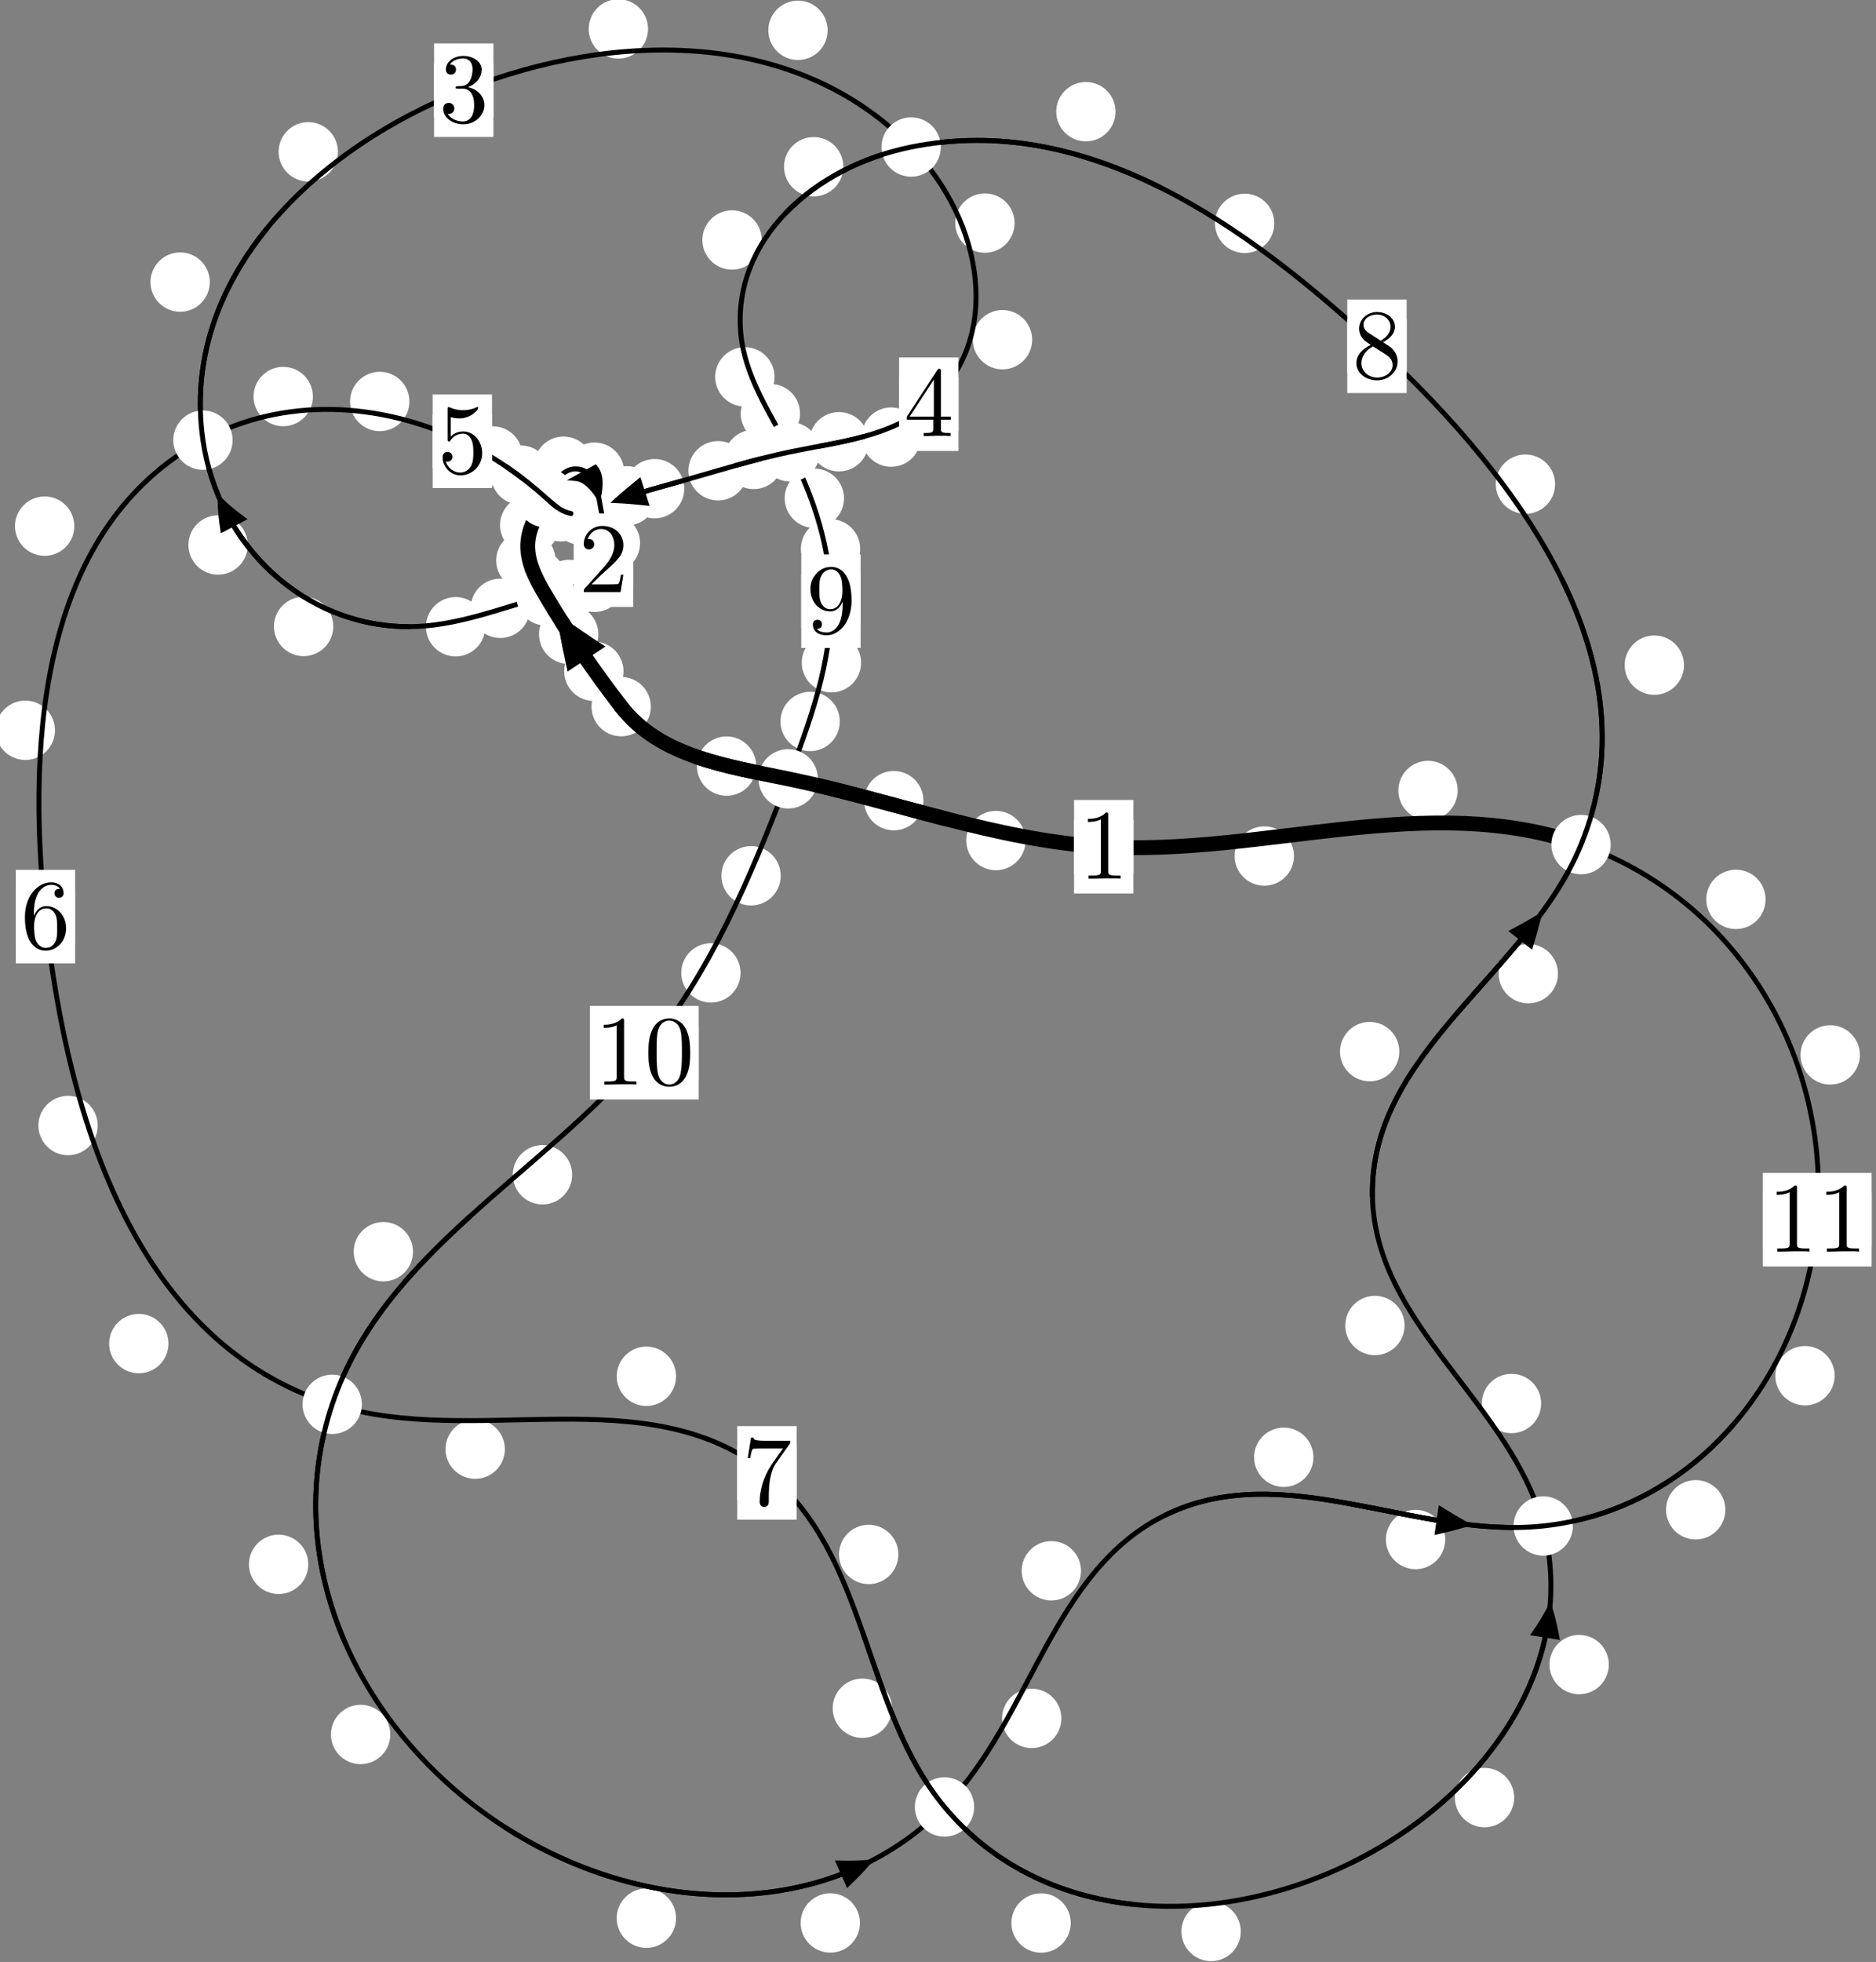 <?xml version="1.0"?>
<!-- Created by MetaPost 1.999 on 2021.07.06:0013 -->
<svg version="1.1" xmlns="http://www.w3.org/2000/svg" xmlns:xlink="http://www.w3.org/1999/xlink" width="189.028" height="197.567" viewBox="0 0 189.028 197.567">
<rect x="0" y="0" width="189.028" height="197.567" fill="#808080" stroke="none"/>
<!-- Original BoundingBox: -55.438110 -137.487930 133.589462 60.078598 -->
  <defs>
    <g transform="scale(0.01,0.01)" id="GLYPHcmr10_48">
      <path style="fill-rule: evenodd;" d="M460 -320C460 -400,455 -480,420 -554C374 -650,292 -666,250 -666C190 -666,117 -640,76 -547C44 -478,39 -400,39 -320C39 -245,43 -155,84 -79C127 2,200 22,249 22C303 22,379 1,423 -94C455 -163,460 -241,460 -320M249 -0C210 -0,151 -25,133 -121C122 -181,122 -273,122 -332C122 -396,122 -462,130 -516C149 -635,224 -644,249 -644C282 -644,348 -626,367 -527C377 -471,377 -395,377 -332C377 -257,377 -189,366 -125C351 -30,294 -0,249 -0"></path>
    </g>
    <g transform="scale(0.01,0.01)" id="GLYPHcmr10_49">
      <path style="fill-rule: evenodd;" d="M294 -640C294 -664,294 -666,271 -666C209 -602,121 -602,89 -602L89 -571C109 -571,168 -571,220 -597L220 -79C220 -43,217 -31,127 -31L95 -31L95 -0L257 -0L130 -3L217 -3L257 -3L297 -3L384 -3L419 -0L419 -31L387 -31C297 -31,294 -42,294 -79"></path>
    </g>
    <g transform="scale(0.01,0.01)" id="GLYPHcmr10_50">
      <path style="fill-rule: evenodd;" d="M127 -77L233 -180C389 -318,449 -372,449 -472C449 -586,359 -666,237 -666C124 -666,50 -574,50 -485C50 -429,100 -429,103 -429C120 -429,155 -441,155 -482C155 -508,137 -534,102 -534C94 -534,92 -534,89 -533C112 -598,166 -635,224 -635C315 -635,358 -554,358 -472C358 -392,308 -313,253 -251L61 -37C50 -26,50 -24,50 -0L421 -0L449 -174L424 -174C419 -144,412 -100,402 -85C395 -77,329 -77,307 -77"></path>
    </g>
    <g transform="scale(0.01,0.01)" id="GLYPHcmr10_51">
      <path style="fill-rule: evenodd;" d="M290 -352C372 -379,430 -449,430 -528C430 -610,342 -666,246 -666C145 -666,69 -606,69 -530C69 -497,91 -478,120 -478C151 -478,171 -500,171 -529C171 -579,124 -579,109 -579C140 -628,206 -641,242 -641C283 -641,338 -619,338 -529C338 -517,336 -459,310 -415C280 -367,246 -364,221 -363C213 -362,189 -360,182 -360C174 -359,167 -358,167 -348C167 -337,174 -337,191 -337L235 -337C317 -337,354 -269,354 -171C354 -35,285 -6,241 -6C198 -6,123 -23,88 -82C123 -77,154 -99,154 -137C154 -173,127 -193,98 -193C74 -193,42 -179,42 -135C42 -44,135 22,244 22C366 22,457 -69,457 -171C457 -253,394 -331,290 -352"></path>
    </g>
    <g transform="scale(0.01,0.01)" id="GLYPHcmr10_52">
      <path style="fill-rule: evenodd;" d="M294 -165L294 -78C294 -42,292 -31,218 -31L197 -31L197 -0L332 -0L238 -3L290 -3L332 -3L374 -3L427 -3L468 -0L468 -31L447 -31C373 -31,371 -42,371 -78L371 -165L471 -165L471 -196L371 -196L371 -651C371 -671,371 -677,355 -677C346 -677,343 -677,335 -665L28 -196L28 -165M300 -196L56 -196L300 -569"></path>
    </g>
    <g transform="scale(0.01,0.01)" id="GLYPHcmr10_53">
      <path style="fill-rule: evenodd;" d="M449 -201C449 -320,367 -420,259 -420C211 -420,168 -404,132 -369L132 -564C152 -558,185 -551,217 -551C340 -551,410 -642,410 -655C410 -661,407 -666,400 -666C399 -666,397 -666,392 -663C372 -654,323 -634,256 -634C216 -634,170 -641,123 -662C115 -665,113 -665,111 -665C101 -665,101 -657,101 -641L101 -345C101 -327,101 -319,115 -319C122 -319,124 -322,128 -328C139 -344,176 -398,257 -398C309 -398,334 -352,342 -334C358 -297,360 -258,360 -208C360 -173,360 -113,336 -71C312 -32,275 -6,229 -6C156 -6,99 -59,82 -118C85 -117,88 -116,99 -116C132 -116,149 -141,149 -165C149 -189,132 -214,99 -214C85 -214,50 -207,50 -161C50 -75,119 22,231 22C347 22,449 -74,449 -201"></path>
    </g>
    <g transform="scale(0.01,0.01)" id="GLYPHcmr10_54">
      <path style="fill-rule: evenodd;" d="M132 -328L132 -352C132 -605,256 -641,307 -641C331 -641,373 -635,395 -601C380 -601,340 -601,340 -556C340 -525,364 -510,386 -510C402 -510,432 -519,432 -558C432 -618,388 -666,305 -666C177 -666,42 -537,42 -316C42 -49,158 22,251 22C362 22,457 -72,457 -204C457 -331,368 -427,257 -427C189 -427,152 -376,132 -328M251 -6C188 -6,158 -66,152 -81C134 -128,134 -208,134 -226C134 -304,166 -404,256 -404C272 -404,318 -404,349 -342C367 -305,367 -254,367 -205C367 -157,367 -107,350 -71C320 -11,274 -6,251 -6"></path>
    </g>
    <g transform="scale(0.01,0.01)" id="GLYPHcmr10_55">
      <path style="fill-rule: evenodd;" d="M476 -609C485 -621,485 -623,485 -644L242 -644C120 -644,118 -657,114 -676L89 -676L56 -470L81 -470C84 -486,93 -549,106 -561C113 -567,191 -567,204 -567L411 -567C400 -551,321 -442,299 -409C209 -274,176 -135,176 -33C176 -23,176 22,222 22C268 22,268 -23,268 -33L268 -84C268 -139,271 -194,279 -248C283 -271,297 -357,341 -419"></path>
    </g>
    <g transform="scale(0.01,0.01)" id="GLYPHcmr10_56">
      <path style="fill-rule: evenodd;" d="M163 -457C117 -487,113 -521,113 -538C113 -599,178 -641,249 -641C322 -641,386 -589,386 -517C386 -460,347 -412,287 -377M309 -362C381 -399,430 -451,430 -517C430 -609,341 -666,250 -666C150 -666,69 -592,69 -499C69 -481,71 -436,113 -389C124 -377,161 -352,186 -335C128 -306,42 -250,42 -151C42 -45,144 22,249 22C362 22,457 -61,457 -168C457 -204,446 -249,408 -291C389 -312,373 -322,309 -362M209 -320L332 -242C360 -223,407 -193,407 -132C407 -58,332 -6,250 -6C164 -6,92 -68,92 -151C92 -209,124 -273,209 -320"></path>
    </g>
    <g transform="scale(0.01,0.01)" id="GLYPHcmr10_57">
      <path style="fill-rule: evenodd;" d="M367 -318L367 -286C367 -52,263 -6,205 -6C188 -6,134 -8,107 -42C151 -42,159 -71,159 -88C159 -119,135 -134,113 -134C97 -134,67 -125,67 -86C67 -19,121 22,206 22C335 22,457 -114,457 -329C457 -598,342 -666,253 -666C198 -666,149 -648,106 -603C65 -558,42 -516,42 -441C42 -316,130 -218,242 -218C303 -218,344 -260,367 -318M243 -241C227 -241,181 -241,150 -304C132 -341,132 -391,132 -440C132 -494,132 -541,153 -578C180 -628,218 -641,253 -641C299 -641,332 -607,349 -562C361 -530,365 -467,365 -421C365 -338,331 -241,243 -241"></path>
    </g>
  </defs>
  <path d="M62.825 67.597C62.825 66.804,62.51 66.044,61.949 65.484C61.389 64.923,60.629 64.608,59.836 64.608C59.043 64.608,58.283 64.923,57.723 65.484C57.162 66.044,56.847 66.804,56.847 67.597C56.847 68.39,57.162 69.15,57.723 69.71C58.283 70.271,59.043 70.586,59.836 70.586C60.629 70.586,61.389 70.271,61.949 69.71C62.51 69.15,62.825 68.39,62.825 67.597Z" style="fill: rgb(100%,100%,100%);stroke: none;"></path>
  <path d="M65.58 71.159C65.58 70.366,65.265 69.606,64.704 69.045C64.144 68.485,63.384 68.17,62.591 68.17C61.798 68.17,61.038 68.485,60.478 69.045C59.917 69.606,59.602 70.366,59.602 71.159C59.602 71.951,59.917 72.711,60.478 73.272C61.038 73.832,61.798 74.147,62.591 74.147C63.384 74.147,64.144 73.832,64.704 73.272C65.265 72.711,65.58 71.951,65.58 71.159Z" style="fill: rgb(100%,100%,100%);stroke: none;"></path>
  <path d="M56.966 58.28C56.966 57.487,56.651 56.727,56.091 56.166C55.53 55.606,54.77 55.291,53.977 55.291C53.185 55.291,52.425 55.606,51.864 56.166C51.304 56.727,50.989 57.487,50.989 58.28C50.989 59.072,51.304 59.833,51.864 60.393C52.425 60.954,53.185 61.268,53.977 61.268C54.77 61.268,55.53 60.954,56.091 60.393C56.651 59.833,56.966 59.072,56.966 58.28Z" style="fill: rgb(100%,100%,100%);stroke: none;"></path>
  <path d="M60.29 63.871C60.29 63.078,59.975 62.318,59.414 61.757C58.854 61.197,58.093 60.882,57.301 60.882C56.508 60.882,55.748 61.197,55.187 61.757C54.627 62.318,54.312 63.078,54.312 63.871C54.312 64.663,54.627 65.423,55.187 65.984C55.748 66.544,56.508 66.859,57.301 66.859C58.093 66.859,58.854 66.544,59.414 65.984C59.975 65.423,60.29 64.663,60.29 63.871Z" style="fill: rgb(100%,100%,100%);stroke: none;"></path>
  <path d="M56.36 52.874C56.36 52.082,56.045 51.322,55.484 50.761C54.924 50.201,54.164 49.886,53.371 49.886C52.578 49.886,51.818 50.201,51.258 50.761C50.697 51.322,50.382 52.082,50.382 52.874C50.382 53.667,50.697 54.427,51.258 54.988C51.818 55.548,52.578 55.863,53.371 55.863C54.164 55.863,54.924 55.548,55.484 54.988C56.045 54.427,56.36 53.667,56.36 52.874Z" style="fill: rgb(100%,100%,100%);stroke: none;"></path>
  <path d="M55.977 56.437C55.977 55.644,55.662 54.884,55.101 54.324C54.541 53.763,53.781 53.448,52.988 53.448C52.195 53.448,51.435 53.763,50.875 54.324C50.314 54.884,49.999 55.644,49.999 56.437C49.999 57.23,50.314 57.99,50.875 58.55C51.435 59.111,52.195 59.426,52.988 59.426C53.781 59.426,54.541 59.111,55.101 58.55C55.662 57.99,55.977 57.23,55.977 56.437Z" style="fill: rgb(100%,100%,100%);stroke: none;"></path>
  <path d="M58.772 48.599C58.772 47.806,58.457 47.046,57.896 46.486C57.336 45.925,56.576 45.61,55.783 45.61C54.99 45.61,54.23 45.925,53.67 46.486C53.109 47.046,52.794 47.806,52.794 48.599C52.794 49.392,53.109 50.152,53.67 50.712C54.23 51.273,54.99 51.588,55.783 51.588C56.576 51.588,57.336 51.273,57.896 50.712C58.457 50.152,58.772 49.392,58.772 48.599Z" style="fill: rgb(100%,100%,100%);stroke: none;"></path>
  <path d="M57.27 51.526C57.27 50.733,56.955 49.973,56.394 49.412C55.834 48.852,55.074 48.537,54.281 48.537C53.488 48.537,52.728 48.852,52.168 49.412C51.607 49.973,51.292 50.733,51.292 51.526C51.292 52.318,51.607 53.079,52.168 53.639C52.728 54.2,53.488 54.515,54.281 54.515C55.074 54.515,55.834 54.2,56.394 53.639C56.955 53.079,57.27 52.318,57.27 51.526Z" style="fill: rgb(100%,100%,100%);stroke: none;"></path>
  <path d="M62.891 47.551C62.891 46.758,62.576 45.998,62.016 45.438C61.455 44.877,60.695 44.562,59.903 44.562C59.11 44.562,58.35 44.877,57.789 45.438C57.229 45.998,56.914 46.758,56.914 47.551C56.914 48.344,57.229 49.104,57.789 49.664C58.35 50.225,59.11 50.54,59.903 50.54C60.695 50.54,61.455 50.225,62.016 49.664C62.576 49.104,62.891 48.344,62.891 47.551Z" style="fill: rgb(100%,100%,100%);stroke: none;"></path>
  <path d="M59.772 46.948C59.772 46.155,59.457 45.395,58.897 44.835C58.336 44.274,57.576 43.959,56.784 43.959C55.991 43.959,55.231 44.274,54.67 44.835C54.11 45.395,53.795 46.155,53.795 46.948C53.795 47.741,54.11 48.501,54.67 49.061C55.231 49.622,55.991 49.937,56.784 49.937C57.576 49.937,58.336 49.622,58.897 49.061C59.457 48.501,59.772 47.741,59.772 46.948Z" style="fill: rgb(100%,100%,100%);stroke: none;"></path>
  <path d="M63.8 52.844C63.8 52.052,63.485 51.292,62.924 50.731C62.364 50.171,61.604 49.856,60.811 49.856C60.018 49.856,59.258 50.171,58.698 50.731C58.137 51.292,57.822 52.052,57.822 52.844C57.822 53.637,58.137 54.397,58.698 54.958C59.258 55.518,60.018 55.833,60.811 55.833C61.604 55.833,62.364 55.518,62.924 54.958C63.485 54.397,63.8 53.637,63.8 52.844Z" style="fill: rgb(100%,100%,100%);stroke: none;"></path>
  <path d="M63.208 49.405C63.208 48.612,62.893 47.852,62.332 47.292C61.772 46.731,61.012 46.416,60.219 46.416C59.426 46.416,58.666 46.731,58.106 47.292C57.545 47.852,57.23 48.612,57.23 49.405C57.23 50.198,57.545 50.958,58.106 51.518C58.666 52.079,59.426 52.394,60.219 52.394C61.012 52.394,61.772 52.079,62.332 51.518C62.893 50.958,63.208 50.198,63.208 49.405Z" style="fill: rgb(100%,100%,100%);stroke: none;"></path>
  <path d="M62.898 58.639C62.898 57.846,62.583 57.086,62.023 56.526C61.462 55.965,60.702 55.65,59.91 55.65C59.117 55.65,58.357 55.965,57.796 56.526C57.236 57.086,56.921 57.846,56.921 58.639C56.921 59.432,57.236 60.192,57.796 60.752C58.357 61.313,59.117 61.628,59.91 61.628C60.702 61.628,61.462 61.313,62.023 60.752C62.583 60.192,62.898 59.432,62.898 58.639Z" style="fill: rgb(100%,100%,100%);stroke: none;"></path>
  <path d="M64.493 54.697C64.493 53.904,64.178 53.144,63.618 52.583C63.057 52.023,62.297 51.708,61.504 51.708C60.712 51.708,59.952 52.023,59.391 52.583C58.831 53.144,58.516 53.904,58.516 54.697C58.516 55.489,58.831 56.25,59.391 56.81C59.952 57.371,60.712 57.686,61.504 57.686C62.297 57.686,63.057 57.371,63.618 56.81C64.178 56.25,64.493 55.489,64.493 54.697Z" style="fill: rgb(100%,100%,100%);stroke: none;"></path>
  <path d="M53.398 61.259C53.398 60.466,53.083 59.706,52.522 59.145C51.962 58.585,51.201 58.27,50.409 58.27C49.616 58.27,48.856 58.585,48.295 59.145C47.735 59.706,47.42 60.466,47.42 61.259C47.42 62.051,47.735 62.812,48.295 63.372C48.856 63.933,49.616 64.247,50.409 64.247C51.201 64.247,51.962 63.933,52.522 63.372C53.083 62.812,53.398 62.051,53.398 61.259Z" style="fill: rgb(100%,100%,100%);stroke: none;"></path>
  <path d="M60.334 59.357C60.334 58.564,60.019 57.804,59.459 57.244C58.898 56.683,58.138 56.368,57.346 56.368C56.553 56.368,55.793 56.683,55.232 57.244C54.672 57.804,54.357 58.564,54.357 59.357C54.357 60.15,54.672 60.91,55.232 61.47C55.793 62.031,56.553 62.346,57.346 62.346C58.138 62.346,58.898 62.031,59.459 61.47C60.019 60.91,60.334 60.15,60.334 59.357Z" style="fill: rgb(100%,100%,100%);stroke: none;"></path>
  <path d="M33.581 63.085C33.581 62.292,33.266 61.532,32.705 60.971C32.145 60.411,31.385 60.096,30.592 60.096C29.799 60.096,29.039 60.411,28.479 60.971C27.918 61.532,27.603 62.292,27.603 63.085C27.603 63.877,27.918 64.638,28.479 65.198C29.039 65.759,29.799 66.073,30.592 66.073C31.385 66.073,32.145 65.759,32.705 65.198C33.266 64.638,33.581 63.877,33.581 63.085Z" style="fill: rgb(100%,100%,100%);stroke: none;"></path>
  <path d="M48.897 63.113C48.897 62.32,48.582 61.56,48.021 61C47.461 60.439,46.7 60.124,45.908 60.124C45.115 60.124,44.355 60.439,43.794 61C43.234 61.56,42.919 62.32,42.919 63.113C42.919 63.906,43.234 64.666,43.794 65.226C44.355 65.787,45.115 66.102,45.908 66.102C46.7 66.102,47.461 65.787,48.021 65.226C48.582 64.666,48.897 63.906,48.897 63.113Z" style="fill: rgb(100%,100%,100%);stroke: none;"></path>
  <path d="M21.14 28.406C21.14 27.613,20.825 26.853,20.265 26.293C19.704 25.732,18.944 25.417,18.151 25.417C17.359 25.417,16.598 25.732,16.038 26.293C15.477 26.853,15.163 27.613,15.163 28.406C15.163 29.199,15.477 29.959,16.038 30.519C16.598 31.08,17.359 31.395,18.151 31.395C18.944 31.395,19.704 31.08,20.265 30.519C20.825 29.959,21.14 29.199,21.14 28.406Z" style="fill: rgb(100%,100%,100%);stroke: none;"></path>
  <path d="M24.962 54.881C24.962 54.088,24.647 53.328,24.086 52.768C23.526 52.207,22.766 51.892,21.973 51.892C21.18 51.892,20.42 52.207,19.86 52.768C19.299 53.328,18.984 54.088,18.984 54.881C18.984 55.674,19.299 56.434,19.86 56.994C20.42 57.555,21.18 57.87,21.973 57.87C22.766 57.87,23.526 57.555,24.086 56.994C24.647 56.434,24.962 55.674,24.962 54.881Z" style="fill: rgb(100%,100%,100%);stroke: none;"></path>
  <path d="M65.296 2.91C65.296 2.117,64.981 1.357,64.421 0.797C63.86 0.236,63.1 -0.079,62.307 -0.079C61.515 -0.079,60.755 0.236,60.194 0.797C59.634 1.357,59.319 2.117,59.319 2.91C59.319 3.703,59.634 4.463,60.194 5.023C60.755 5.584,61.515 5.899,62.307 5.899C63.1 5.899,63.86 5.584,64.421 5.023C64.981 4.463,65.296 3.703,65.296 2.91Z" style="fill: rgb(100%,100%,100%);stroke: none;"></path>
  <path d="M34.051 15.287C34.051 14.494,33.737 13.734,33.176 13.173C32.616 12.613,31.855 12.298,31.063 12.298C30.27 12.298,29.51 12.613,28.949 13.173C28.389 13.734,28.074 14.494,28.074 15.287C28.074 16.079,28.389 16.839,28.949 17.4C29.51 17.96,30.27 18.275,31.063 18.275C31.855 18.275,32.616 17.96,33.176 17.4C33.737 16.839,34.051 16.079,34.051 15.287Z" style="fill: rgb(100%,100%,100%);stroke: none;"></path>
  <path d="M102.231 22.465C102.231 21.673,101.916 20.912,101.355 20.352C100.795 19.791,100.035 19.477,99.242 19.477C98.449 19.477,97.689 19.791,97.129 20.352C96.568 20.912,96.253 21.673,96.253 22.465C96.253 23.258,96.568 24.018,97.129 24.579C97.689 25.139,98.449 25.454,99.242 25.454C100.035 25.454,100.795 25.139,101.355 24.579C101.916 24.018,102.231 23.258,102.231 22.465Z" style="fill: rgb(100%,100%,100%);stroke: none;"></path>
  <path d="M83.394 3.052C83.394 2.259,83.08 1.499,82.519 0.939C81.959 0.378,81.198 0.063,80.406 0.063C79.613 0.063,78.853 0.378,78.292 0.939C77.732 1.499,77.417 2.259,77.417 3.052C77.417 3.845,77.732 4.605,78.292 5.165C78.853 5.726,79.613 6.041,80.406 6.041C81.198 6.041,81.959 5.726,82.519 5.165C83.08 4.605,83.394 3.845,83.394 3.052Z" style="fill: rgb(100%,100%,100%);stroke: none;"></path>
  <path d="M92.786 44.016C92.786 43.224,92.471 42.464,91.91 41.903C91.35 41.343,90.59 41.028,89.797 41.028C89.004 41.028,88.244 41.343,87.684 41.903C87.123 42.464,86.808 43.224,86.808 44.016C86.808 44.809,87.123 45.569,87.684 46.13C88.244 46.69,89.004 47.005,89.797 47.005C90.59 47.005,91.35 46.69,91.91 46.13C92.471 45.569,92.786 44.809,92.786 44.016Z" style="fill: rgb(100%,100%,100%);stroke: none;"></path>
  <path d="M104.002 34.208C104.002 33.415,103.687 32.655,103.127 32.095C102.566 31.534,101.806 31.219,101.014 31.219C100.221 31.219,99.461 31.534,98.9 32.095C98.34 32.655,98.025 33.415,98.025 34.208C98.025 35.001,98.34 35.761,98.9 36.321C99.461 36.882,100.221 37.197,101.014 37.197C101.806 37.197,102.566 36.882,103.127 36.321C103.687 35.761,104.002 35.001,104.002 34.208Z" style="fill: rgb(100%,100%,100%);stroke: none;"></path>
  <path d="M78.931 46.266C78.931 45.473,78.616 44.713,78.056 44.152C77.495 43.592,76.735 43.277,75.942 43.277C75.15 43.277,74.389 43.592,73.829 44.152C73.269 44.713,72.954 45.473,72.954 46.266C72.954 47.058,73.269 47.819,73.829 48.379C74.389 48.94,75.15 49.254,75.942 49.254C76.735 49.254,77.495 48.94,78.056 48.379C78.616 47.819,78.931 47.058,78.931 46.266Z" style="fill: rgb(100%,100%,100%);stroke: none;"></path>
  <path d="M87.523 44.482C87.523 43.69,87.208 42.93,86.648 42.369C86.087 41.809,85.327 41.494,84.534 41.494C83.742 41.494,82.982 41.809,82.421 42.369C81.861 42.93,81.546 43.69,81.546 44.482C81.546 45.275,81.861 46.035,82.421 46.596C82.982 47.156,83.742 47.471,84.534 47.471C85.327 47.471,86.087 47.156,86.648 46.596C87.208 46.035,87.523 45.275,87.523 44.482Z" style="fill: rgb(100%,100%,100%);stroke: none;"></path>
  <path d="M68.948 49.211C68.948 48.418,68.633 47.658,68.073 47.097C67.513 46.537,66.752 46.222,65.96 46.222C65.167 46.222,64.407 46.537,63.846 47.097C63.286 47.658,62.971 48.418,62.971 49.211C62.971 50.003,63.286 50.764,63.846 51.324C64.407 51.885,65.167 52.199,65.96 52.199C66.752 52.199,67.513 51.885,68.073 51.324C68.633 50.764,68.948 50.003,68.948 49.211Z" style="fill: rgb(100%,100%,100%);stroke: none;"></path>
  <path d="M75.341 47.405C75.341 46.613,75.026 45.852,74.465 45.292C73.905 44.732,73.145 44.417,72.352 44.417C71.559 44.417,70.799 44.732,70.239 45.292C69.678 45.852,69.363 46.613,69.363 47.405C69.363 48.198,69.678 48.958,70.239 49.519C70.799 50.079,71.559 50.394,72.352 50.394C73.145 50.394,73.905 50.079,74.465 49.519C75.026 48.958,75.341 48.198,75.341 47.405Z" style="fill: rgb(100%,100%,100%);stroke: none;"></path>
  <path d="M62.53 51.434C62.53 50.641,62.215 49.881,61.654 49.32C61.094 48.76,60.334 48.445,59.541 48.445C58.748 48.445,57.988 48.76,57.428 49.32C56.867 49.881,56.552 50.641,56.552 51.434C56.552 52.226,56.867 52.987,57.428 53.547C57.988 54.107,58.748 54.422,59.541 54.422C60.334 54.422,61.094 54.107,61.654 53.547C62.215 52.987,62.53 52.226,62.53 51.434Z" style="fill: rgb(100%,100%,100%);stroke: none;"></path>
  <path d="M66.149 49.928C66.149 49.135,65.835 48.375,65.274 47.815C64.714 47.254,63.953 46.939,63.161 46.939C62.368 46.939,61.608 47.254,61.047 47.815C60.487 48.375,60.172 49.135,60.172 49.928C60.172 50.721,60.487 51.481,61.047 52.041C61.608 52.602,62.368 52.917,63.161 52.917C63.953 52.917,64.714 52.602,65.274 52.041C65.835 51.481,66.149 50.721,66.149 49.928Z" style="fill: rgb(100%,100%,100%);stroke: none;"></path>
  <path d="M59.513 51.535C59.513 50.742,59.198 49.982,58.637 49.421C58.077 48.861,57.317 48.546,56.524 48.546C55.731 48.546,54.971 48.861,54.411 49.421C53.85 49.982,53.535 50.742,53.535 51.535C53.535 52.327,53.85 53.088,54.411 53.648C54.971 54.209,55.731 54.524,56.524 54.524C57.317 54.524,58.077 54.209,58.637 53.648C59.198 53.088,59.513 52.327,59.513 51.535Z" style="fill: rgb(100%,100%,100%);stroke: none;"></path>
  <path d="M61.542 51.885C61.542 51.092,61.227 50.332,60.666 49.772C60.106 49.211,59.346 48.896,58.553 48.896C57.76 48.896,57 49.211,56.44 49.772C55.879 50.332,55.564 51.092,55.564 51.885C55.564 52.678,55.879 53.438,56.44 53.998C57 54.559,57.76 54.874,58.553 54.874C59.346 54.874,60.106 54.559,60.666 53.998C61.227 53.438,61.542 52.678,61.542 51.885Z" style="fill: rgb(100%,100%,100%);stroke: none;"></path>
  <path d="M55.463 47.845C55.463 47.053,55.148 46.292,54.587 45.732C54.027 45.172,53.266 44.857,52.474 44.857C51.681 44.857,50.921 45.172,50.36 45.732C49.8 46.292,49.485 47.053,49.485 47.845C49.485 48.638,49.8 49.398,50.36 49.959C50.921 50.519,51.681 50.834,52.474 50.834C53.266 50.834,54.027 50.519,54.587 49.959C55.148 49.398,55.463 48.638,55.463 47.845Z" style="fill: rgb(100%,100%,100%);stroke: none;"></path>
  <path d="M58.743 50.805C58.743 50.013,58.428 49.253,57.867 48.692C57.307 48.132,56.547 47.817,55.754 47.817C54.961 47.817,54.201 48.132,53.641 48.692C53.08 49.253,52.765 50.013,52.765 50.805C52.765 51.598,53.08 52.358,53.641 52.919C54.201 53.479,54.961 53.794,55.754 53.794C56.547 53.794,57.307 53.479,57.867 52.919C58.428 52.358,58.743 51.598,58.743 50.805Z" style="fill: rgb(100%,100%,100%);stroke: none;"></path>
  <path d="M41.253 40.429C41.253 39.636,40.938 38.876,40.377 38.316C39.817 37.755,39.057 37.44,38.264 37.44C37.471 37.44,36.711 37.755,36.151 38.316C35.59 38.876,35.275 39.636,35.275 40.429C35.275 41.222,35.59 41.982,36.151 42.542C36.711 43.103,37.471 43.418,38.264 43.418C39.057 43.418,39.817 43.103,40.377 42.542C40.938 41.982,41.253 41.222,41.253 40.429Z" style="fill: rgb(100%,100%,100%);stroke: none;"></path>
  <path d="M52.639 45.915C52.639 45.123,52.324 44.363,51.763 43.802C51.203 43.242,50.443 42.927,49.65 42.927C48.857 42.927,48.097 43.242,47.537 43.802C46.976 44.363,46.661 45.123,46.661 45.915C46.661 46.708,46.976 47.468,47.537 48.029C48.097 48.589,48.857 48.904,49.65 48.904C50.443 48.904,51.203 48.589,51.763 48.029C52.324 47.468,52.639 46.708,52.639 45.915Z" style="fill: rgb(100%,100%,100%);stroke: none;"></path>
  <path d="M7.488 52.983C7.488 52.191,7.173 51.43,6.613 50.87C6.052 50.309,5.292 49.995,4.499 49.995C3.707 49.995,2.946 50.309,2.386 50.87C1.825 51.43,1.511 52.191,1.511 52.983C1.511 53.776,1.825 54.536,2.386 55.097C2.946 55.657,3.707 55.972,4.499 55.972C5.292 55.972,6.052 55.657,6.613 55.097C7.173 54.536,7.488 53.776,7.488 52.983Z" style="fill: rgb(100%,100%,100%);stroke: none;"></path>
  <path d="M31.527 39.932C31.527 39.139,31.212 38.379,30.651 37.818C30.091 37.258,29.331 36.943,28.538 36.943C27.745 36.943,26.985 37.258,26.425 37.818C25.864 38.379,25.549 39.139,25.549 39.932C25.549 40.724,25.864 41.484,26.425 42.045C26.985 42.605,27.745 42.92,28.538 42.92C29.331 42.92,30.091 42.605,30.651 42.045C31.212 41.484,31.527 40.724,31.527 39.932Z" style="fill: rgb(100%,100%,100%);stroke: none;"></path>
  <path d="M9.845 113.34C9.845 112.547,9.53 111.787,8.97 111.226C8.409 110.666,7.649 110.351,6.856 110.351C6.064 110.351,5.304 110.666,4.743 111.226C4.183 111.787,3.868 112.547,3.868 113.34C3.868 114.132,4.183 114.892,4.743 115.453C5.304 116.013,6.064 116.328,6.856 116.328C7.649 116.328,8.409 116.013,8.97 115.453C9.53 114.892,9.845 114.132,9.845 113.34Z" style="fill: rgb(100%,100%,100%);stroke: none;"></path>
  <path d="M5.539 73.539C5.539 72.746,5.224 71.986,4.664 71.426C4.103 70.865,3.343 70.55,2.551 70.55C1.758 70.55,0.998 70.865,0.437 71.426C-0.123 71.986,-0.438 72.746,-0.438 73.539C-0.438 74.332,-0.123 75.092,0.437 75.652C0.998 76.213,1.758 76.528,2.551 76.528C3.343 76.528,4.103 76.213,4.664 75.652C5.224 75.092,5.539 74.332,5.539 73.539Z" style="fill: rgb(100%,100%,100%);stroke: none;"></path>
  <path d="M50.87 145.931C50.87 145.138,50.555 144.378,49.994 143.817C49.434 143.257,48.674 142.942,47.881 142.942C47.088 142.942,46.328 143.257,45.768 143.817C45.207 144.378,44.892 145.138,44.892 145.931C44.892 146.723,45.207 147.483,45.768 148.044C46.328 148.604,47.088 148.919,47.881 148.919C48.674 148.919,49.434 148.604,49.994 148.044C50.555 147.483,50.87 146.723,50.87 145.931Z" style="fill: rgb(100%,100%,100%);stroke: none;"></path>
  <path d="M16.975 135.3C16.975 134.507,16.66 133.747,16.1 133.186C15.54 132.626,14.779 132.311,13.987 132.311C13.194 132.311,12.434 132.626,11.873 133.186C11.313 133.747,10.998 134.507,10.998 135.3C10.998 136.092,11.313 136.852,11.873 137.413C12.434 137.973,13.194 138.288,13.987 138.288C14.779 138.288,15.54 137.973,16.1 137.413C16.66 136.852,16.975 136.092,16.975 135.3Z" style="fill: rgb(100%,100%,100%);stroke: none;"></path>
  <path d="M90.517 156.532C90.517 155.739,90.202 154.979,89.642 154.418C89.081 153.858,88.321 153.543,87.529 153.543C86.736 153.543,85.976 153.858,85.415 154.418C84.855 154.979,84.54 155.739,84.54 156.532C84.54 157.324,84.855 158.084,85.415 158.645C85.976 159.205,86.736 159.52,87.529 159.52C88.321 159.52,89.081 159.205,89.642 158.645C90.202 158.084,90.517 157.324,90.517 156.532Z" style="fill: rgb(100%,100%,100%);stroke: none;"></path>
  <path d="M68.121 138.592C68.121 137.799,67.806 137.039,67.245 136.479C66.685 135.918,65.925 135.603,65.132 135.603C64.339 135.603,63.579 135.918,63.019 136.479C62.458 137.039,62.143 137.799,62.143 138.592C62.143 139.385,62.458 140.145,63.019 140.705C63.579 141.266,64.339 141.581,65.132 141.581C65.925 141.581,66.685 141.266,67.245 140.705C67.806 140.145,68.121 139.385,68.121 138.592Z" style="fill: rgb(100%,100%,100%);stroke: none;"></path>
  <path d="M107.888 193.648C107.888 192.855,107.573 192.095,107.013 191.534C106.452 190.974,105.692 190.659,104.899 190.659C104.107 190.659,103.346 190.974,102.786 191.534C102.225 192.095,101.911 192.855,101.911 193.648C101.911 194.44,102.225 195.2,102.786 195.761C103.346 196.321,104.107 196.636,104.899 196.636C105.692 196.636,106.452 196.321,107.013 195.761C107.573 195.2,107.888 194.44,107.888 193.648Z" style="fill: rgb(100%,100%,100%);stroke: none;"></path>
  <path d="M89.881 172.02C89.881 171.227,89.566 170.467,89.006 169.906C88.446 169.346,87.685 169.031,86.893 169.031C86.1 169.031,85.34 169.346,84.779 169.906C84.219 170.467,83.904 171.227,83.904 172.02C83.904 172.812,84.219 173.572,84.779 174.133C85.34 174.693,86.1 175.008,86.893 175.008C87.685 175.008,88.446 174.693,89.006 174.133C89.566 173.572,89.881 172.812,89.881 172.02Z" style="fill: rgb(100%,100%,100%);stroke: none;"></path>
  <path d="M152.57 181.017C152.57 180.224,152.255 179.464,151.695 178.904C151.134 178.343,150.374 178.028,149.581 178.028C148.789 178.028,148.029 178.343,147.468 178.904C146.908 179.464,146.593 180.224,146.593 181.017C146.593 181.81,146.908 182.57,147.468 183.13C148.029 183.691,148.789 184.006,149.581 184.006C150.374 184.006,151.134 183.691,151.695 183.13C152.255 182.57,152.57 181.81,152.57 181.017Z" style="fill: rgb(100%,100%,100%);stroke: none;"></path>
  <path d="M125.021 194.499C125.021 193.706,124.706 192.946,124.145 192.386C123.585 191.825,122.825 191.51,122.032 191.51C121.239 191.51,120.479 191.825,119.919 192.386C119.358 192.946,119.043 193.706,119.043 194.499C119.043 195.292,119.358 196.052,119.919 196.613C120.479 197.173,121.239 197.488,122.032 197.488C122.825 197.488,123.585 197.173,124.145 196.613C124.706 196.052,125.021 195.292,125.021 194.499Z" style="fill: rgb(100%,100%,100%);stroke: none;"></path>
  <path d="M155.288 141.333C155.288 140.54,154.973 139.78,154.412 139.219C153.852 138.659,153.092 138.344,152.299 138.344C151.506 138.344,150.746 138.659,150.186 139.219C149.625 139.78,149.31 140.54,149.31 141.333C149.31 142.125,149.625 142.885,150.186 143.446C150.746 144.006,151.506 144.321,152.299 144.321C153.092 144.321,153.852 144.006,154.412 143.446C154.973 142.885,155.288 142.125,155.288 141.333Z" style="fill: rgb(100%,100%,100%);stroke: none;"></path>
  <path d="M162.107 167.622C162.107 166.829,161.792 166.069,161.232 165.509C160.671 164.948,159.911 164.633,159.118 164.633C158.326 164.633,157.565 164.948,157.005 165.509C156.444 166.069,156.129 166.829,156.129 167.622C156.129 168.415,156.444 169.175,157.005 169.735C157.565 170.296,158.326 170.611,159.118 170.611C159.911 170.611,160.671 170.296,161.232 169.735C161.792 169.175,162.107 168.415,162.107 167.622Z" style="fill: rgb(100%,100%,100%);stroke: none;"></path>
  <path d="M140.998 105.897C140.998 105.105,140.684 104.344,140.123 103.784C139.563 103.223,138.802 102.908,138.01 102.908C137.217 102.908,136.457 103.223,135.896 103.784C135.336 104.344,135.021 105.105,135.021 105.897C135.021 106.69,135.336 107.45,135.896 108.011C136.457 108.571,137.217 108.886,138.01 108.886C138.802 108.886,139.563 108.571,140.123 108.011C140.684 107.45,140.998 106.69,140.998 105.897Z" style="fill: rgb(100%,100%,100%);stroke: none;"></path>
  <path d="M141.525 133.478C141.525 132.685,141.21 131.925,140.65 131.365C140.089 130.804,139.329 130.489,138.537 130.489C137.744 130.489,136.984 130.804,136.423 131.365C135.863 131.925,135.548 132.685,135.548 133.478C135.548 134.271,135.863 135.031,136.423 135.591C136.984 136.152,137.744 136.467,138.537 136.467C139.329 136.467,140.089 136.152,140.65 135.591C141.21 135.031,141.525 134.271,141.525 133.478Z" style="fill: rgb(100%,100%,100%);stroke: none;"></path>
  <path d="M169.681 66.981C169.681 66.188,169.366 65.428,168.805 64.867C168.245 64.307,167.485 63.992,166.692 63.992C165.899 63.992,165.139 64.307,164.579 64.867C164.018 65.428,163.703 66.188,163.703 66.981C163.703 67.773,164.018 68.533,164.579 69.094C165.139 69.654,165.899 69.969,166.692 69.969C167.485 69.969,168.245 69.654,168.805 69.094C169.366 68.533,169.681 67.773,169.681 66.981Z" style="fill: rgb(100%,100%,100%);stroke: none;"></path>
  <path d="M156.982 98.051C156.982 97.258,156.667 96.498,156.106 95.937C155.546 95.377,154.786 95.062,153.993 95.062C153.2 95.062,152.44 95.377,151.88 95.937C151.319 96.498,151.004 97.258,151.004 98.051C151.004 98.843,151.319 99.603,151.88 100.164C152.44 100.724,153.2 101.039,153.993 101.039C154.786 101.039,155.546 100.724,156.106 100.164C156.667 99.603,156.982 98.843,156.982 98.051Z" style="fill: rgb(100%,100%,100%);stroke: none;"></path>
  <path d="M128.401 22.493C128.401 21.7,128.087 20.94,127.526 20.379C126.966 19.819,126.205 19.504,125.413 19.504C124.62 19.504,123.86 19.819,123.299 20.379C122.739 20.94,122.424 21.7,122.424 22.493C122.424 23.285,122.739 24.046,123.299 24.606C123.86 25.166,124.62 25.481,125.413 25.481C126.205 25.481,126.966 25.166,127.526 24.606C128.087 24.046,128.401 23.285,128.401 22.493Z" style="fill: rgb(100%,100%,100%);stroke: none;"></path>
  <path d="M156.692 48.756C156.692 47.963,156.377 47.203,155.817 46.643C155.256 46.082,154.496 45.767,153.703 45.767C152.911 45.767,152.151 46.082,151.59 46.643C151.03 47.203,150.715 47.963,150.715 48.756C150.715 49.549,151.03 50.309,151.59 50.869C152.151 51.43,152.911 51.745,153.703 51.745C154.496 51.745,155.256 51.43,155.817 50.869C156.377 50.309,156.692 49.549,156.692 48.756Z" style="fill: rgb(100%,100%,100%);stroke: none;"></path>
  <path d="M84.976 16.79C84.976 15.997,84.661 15.237,84.1 14.676C83.54 14.116,82.78 13.801,81.987 13.801C81.194 13.801,80.434 14.116,79.874 14.676C79.313 15.237,78.998 15.997,78.998 16.79C78.998 17.582,79.313 18.342,79.874 18.903C80.434 19.463,81.194 19.778,81.987 19.778C82.78 19.778,83.54 19.463,84.1 18.903C84.661 18.342,84.976 17.582,84.976 16.79Z" style="fill: rgb(100%,100%,100%);stroke: none;"></path>
  <path d="M112.405 11.247C112.405 10.455,112.09 9.695,111.529 9.134C110.969 8.574,110.209 8.259,109.416 8.259C108.623 8.259,107.863 8.574,107.303 9.134C106.742 9.695,106.427 10.455,106.427 11.247C106.427 12.04,106.742 12.8,107.303 13.361C107.863 13.921,108.623 14.236,109.416 14.236C110.209 14.236,110.969 13.921,111.529 13.361C112.09 12.8,112.405 12.04,112.405 11.247Z" style="fill: rgb(100%,100%,100%);stroke: none;"></path>
  <path d="M78.042 37.952C78.042 37.159,77.727 36.399,77.166 35.839C76.606 35.278,75.846 34.963,75.053 34.963C74.26 34.963,73.5 35.278,72.94 35.839C72.379 36.399,72.064 37.159,72.064 37.952C72.064 38.745,72.379 39.505,72.94 40.065C73.5 40.626,74.26 40.941,75.053 40.941C75.846 40.941,76.606 40.626,77.166 40.065C77.727 39.505,78.042 38.745,78.042 37.952Z" style="fill: rgb(100%,100%,100%);stroke: none;"></path>
  <path d="M76.748 24.166C76.748 23.373,76.433 22.613,75.873 22.053C75.312 21.492,74.552 21.177,73.76 21.177C72.967 21.177,72.207 21.492,71.646 22.053C71.086 22.613,70.771 23.373,70.771 24.166C70.771 24.959,71.086 25.719,71.646 26.279C72.207 26.84,72.967 27.155,73.76 27.155C74.552 27.155,75.312 26.84,75.873 26.279C76.433 25.719,76.748 24.959,76.748 24.166Z" style="fill: rgb(100%,100%,100%);stroke: none;"></path>
  <path d="M85.043 50.176C85.043 49.383,84.728 48.623,84.167 48.063C83.607 47.502,82.847 47.187,82.054 47.187C81.261 47.187,80.501 47.502,79.941 48.063C79.38 48.623,79.065 49.383,79.065 50.176C79.065 50.969,79.38 51.729,79.941 52.289C80.501 52.85,81.261 53.165,82.054 53.165C82.847 53.165,83.607 52.85,84.167 52.289C84.728 51.729,85.043 50.969,85.043 50.176Z" style="fill: rgb(100%,100%,100%);stroke: none;"></path>
  <path d="M80.613 41.649C80.613 40.856,80.298 40.096,79.738 39.536C79.177 38.975,78.417 38.66,77.624 38.66C76.832 38.66,76.072 38.975,75.511 39.536C74.951 40.096,74.636 40.856,74.636 41.649C74.636 42.442,74.951 43.202,75.511 43.762C76.072 44.323,76.832 44.638,77.624 44.638C78.417 44.638,79.177 44.323,79.738 43.762C80.298 43.202,80.613 42.442,80.613 41.649Z" style="fill: rgb(100%,100%,100%);stroke: none;"></path>
  <path d="M86.764 66.737C86.764 65.945,86.449 65.184,85.888 64.624C85.328 64.063,84.567 63.749,83.775 63.749C82.982 63.749,82.222 64.063,81.661 64.624C81.101 65.184,80.786 65.945,80.786 66.737C80.786 67.53,81.101 68.29,81.661 68.851C82.222 69.411,82.982 69.726,83.775 69.726C84.567 69.726,85.328 69.411,85.888 68.851C86.449 68.29,86.764 67.53,86.764 66.737Z" style="fill: rgb(100%,100%,100%);stroke: none;"></path>
  <path d="M86.675 55.269C86.675 54.476,86.36 53.716,85.799 53.156C85.239 52.595,84.479 52.28,83.686 52.28C82.893 52.28,82.133 52.595,81.573 53.156C81.012 53.716,80.697 54.476,80.697 55.269C80.697 56.062,81.012 56.822,81.573 57.382C82.133 57.943,82.893 58.258,83.686 58.258C84.479 58.258,85.239 57.943,85.799 57.382C86.36 56.822,86.675 56.062,86.675 55.269Z" style="fill: rgb(100%,100%,100%);stroke: none;"></path>
  <path d="M78.667 88.191C78.667 87.398,78.352 86.638,77.791 86.078C77.231 85.517,76.471 85.202,75.678 85.202C74.885 85.202,74.125 85.517,73.565 86.078C73.004 86.638,72.689 87.398,72.689 88.191C72.689 88.984,73.004 89.744,73.565 90.304C74.125 90.865,74.885 91.18,75.678 91.18C76.471 91.18,77.231 90.865,77.791 90.304C78.352 89.744,78.667 88.984,78.667 88.191Z" style="fill: rgb(100%,100%,100%);stroke: none;"></path>
  <path d="M84.619 72.651C84.619 71.858,84.304 71.098,83.743 70.537C83.183 69.977,82.423 69.662,81.63 69.662C80.837 69.662,80.077 69.977,79.517 70.537C78.956 71.098,78.641 71.858,78.641 72.651C78.641 73.443,78.956 74.204,79.517 74.764C80.077 75.324,80.837 75.639,81.63 75.639C82.423 75.639,83.183 75.324,83.743 74.764C84.304 74.204,84.619 73.443,84.619 72.651Z" style="fill: rgb(100%,100%,100%);stroke: none;"></path>
  <path d="M57.65 118.298C57.65 117.506,57.335 116.745,56.774 116.185C56.214 115.624,55.453 115.309,54.661 115.309C53.868 115.309,53.108 115.624,52.547 116.185C51.987 116.745,51.672 117.506,51.672 118.298C51.672 119.091,51.987 119.851,52.547 120.412C53.108 120.972,53.868 121.287,54.661 121.287C55.453 121.287,56.214 120.972,56.774 120.412C57.335 119.851,57.65 119.091,57.65 118.298Z" style="fill: rgb(100%,100%,100%);stroke: none;"></path>
  <path d="M74.62 97.969C74.62 97.177,74.305 96.417,73.745 95.856C73.184 95.296,72.424 94.981,71.632 94.981C70.839 94.981,70.079 95.296,69.518 95.856C68.958 96.417,68.643 97.177,68.643 97.969C68.643 98.762,68.958 99.522,69.518 100.083C70.079 100.643,70.839 100.958,71.632 100.958C72.424 100.958,73.184 100.643,73.745 100.083C74.305 99.522,74.62 98.762,74.62 97.969Z" style="fill: rgb(100%,100%,100%);stroke: none;"></path>
  <path d="M31.061 157.528C31.061 156.735,30.747 155.975,30.186 155.414C29.626 154.854,28.865 154.539,28.073 154.539C27.28 154.539,26.52 154.854,25.959 155.414C25.399 155.975,25.084 156.735,25.084 157.528C25.084 158.32,25.399 159.08,25.959 159.641C26.52 160.201,27.28 160.516,28.073 160.516C28.865 160.516,29.626 160.201,30.186 159.641C30.747 159.08,31.061 158.32,31.061 157.528Z" style="fill: rgb(100%,100%,100%);stroke: none;"></path>
  <path d="M41.616 126.046C41.616 125.253,41.301 124.493,40.74 123.933C40.18 123.372,39.42 123.057,38.627 123.057C37.834 123.057,37.074 123.372,36.514 123.933C35.953 124.493,35.638 125.253,35.638 126.046C35.638 126.839,35.953 127.599,36.514 128.159C37.074 128.72,37.834 129.035,38.627 129.035C39.42 129.035,40.18 128.72,40.74 128.159C41.301 127.599,41.616 126.839,41.616 126.046Z" style="fill: rgb(100%,100%,100%);stroke: none;"></path>
  <path d="M68.117 193.16C68.117 192.367,67.802 191.607,67.242 191.047C66.681 190.486,65.921 190.171,65.128 190.171C64.336 190.171,63.576 190.486,63.015 191.047C62.455 191.607,62.14 192.367,62.14 193.16C62.14 193.953,62.455 194.713,63.015 195.273C63.576 195.834,64.336 196.149,65.128 196.149C65.921 196.149,66.681 195.834,67.242 195.273C67.802 194.713,68.117 193.953,68.117 193.16Z" style="fill: rgb(100%,100%,100%);stroke: none;"></path>
  <path d="M39.323 174.661C39.323 173.868,39.008 173.108,38.448 172.548C37.887 171.987,37.127 171.672,36.335 171.672C35.542 171.672,34.782 171.987,34.221 172.548C33.661 173.108,33.346 173.868,33.346 174.661C33.346 175.454,33.661 176.214,34.221 176.774C34.782 177.335,35.542 177.65,36.335 177.65C37.127 177.65,37.887 177.335,38.448 176.774C39.008 176.214,39.323 175.454,39.323 174.661Z" style="fill: rgb(100%,100%,100%);stroke: none;"></path>
  <path d="M106.947 173.041C106.947 172.249,106.632 171.488,106.071 170.928C105.511 170.367,104.75 170.052,103.958 170.052C103.165 170.052,102.405 170.367,101.844 170.928C101.284 171.488,100.969 172.249,100.969 173.041C100.969 173.834,101.284 174.594,101.844 175.155C102.405 175.715,103.165 176.03,103.958 176.03C104.75 176.03,105.511 175.715,106.071 175.155C106.632 174.594,106.947 173.834,106.947 173.041Z" style="fill: rgb(100%,100%,100%);stroke: none;"></path>
  <path d="M86.652 193.642C86.652 192.849,86.337 192.089,85.776 191.528C85.216 190.968,84.456 190.653,83.663 190.653C82.87 190.653,82.11 190.968,81.55 191.528C80.989 192.089,80.674 192.849,80.674 193.642C80.674 194.434,80.989 195.194,81.55 195.755C82.11 196.315,82.87 196.63,83.663 196.63C84.456 196.63,85.216 196.315,85.776 195.755C86.337 195.194,86.652 194.434,86.652 193.642Z" style="fill: rgb(100%,100%,100%);stroke: none;"></path>
  <path d="M132.341 146.745C132.341 145.953,132.026 145.193,131.466 144.632C130.905 144.072,130.145 143.757,129.352 143.757C128.56 143.757,127.799 144.072,127.239 144.632C126.678 145.193,126.364 145.953,126.364 146.745C126.364 147.538,126.678 148.298,127.239 148.859C127.799 149.419,128.56 149.734,129.352 149.734C130.145 149.734,130.905 149.419,131.466 148.859C132.026 148.298,132.341 147.538,132.341 146.745Z" style="fill: rgb(100%,100%,100%);stroke: none;"></path>
  <path d="M108.923 158.177C108.923 157.385,108.608 156.624,108.047 156.064C107.487 155.503,106.727 155.189,105.934 155.189C105.141 155.189,104.381 155.503,103.821 156.064C103.26 156.624,102.945 157.385,102.945 158.177C102.945 158.97,103.26 159.73,103.821 160.291C104.381 160.851,105.141 161.166,105.934 161.166C106.727 161.166,107.487 160.851,108.047 160.291C108.608 159.73,108.923 158.97,108.923 158.177Z" style="fill: rgb(100%,100%,100%);stroke: none;"></path>
  <path d="M173.849 152.033C173.849 151.241,173.535 150.481,172.974 149.92C172.414 149.36,171.653 149.045,170.861 149.045C170.068 149.045,169.308 149.36,168.747 149.92C168.187 150.481,167.872 151.241,167.872 152.033C167.872 152.826,168.187 153.586,168.747 154.147C169.308 154.707,170.068 155.022,170.861 155.022C171.653 155.022,172.414 154.707,172.974 154.147C173.535 153.586,173.849 152.826,173.849 152.033Z" style="fill: rgb(100%,100%,100%);stroke: none;"></path>
  <path d="M145.621 155.029C145.621 154.237,145.307 153.476,144.746 152.916C144.186 152.355,143.425 152.04,142.633 152.04C141.84 152.04,141.08 152.355,140.519 152.916C139.959 153.476,139.644 154.237,139.644 155.029C139.644 155.822,139.959 156.582,140.519 157.143C141.08 157.703,141.84 158.018,142.633 158.018C143.425 158.018,144.186 157.703,144.746 157.143C145.307 156.582,145.621 155.822,145.621 155.029Z" style="fill: rgb(100%,100%,100%);stroke: none;"></path>
  <path d="M187.404 106.229C187.404 105.436,187.089 104.676,186.528 104.115C185.968 103.555,185.208 103.24,184.415 103.24C183.622 103.24,182.862 103.555,182.302 104.115C181.741 104.676,181.426 105.436,181.426 106.229C181.426 107.021,181.741 107.781,182.302 108.342C182.862 108.902,183.622 109.217,184.415 109.217C185.208 109.217,185.968 108.902,186.528 108.342C187.089 107.781,187.404 107.021,187.404 106.229Z" style="fill: rgb(100%,100%,100%);stroke: none;"></path>
  <path d="M184.86 138.532C184.86 137.74,184.545 136.98,183.984 136.419C183.424 135.859,182.664 135.544,181.871 135.544C181.078 135.544,180.318 135.859,179.758 136.419C179.197 136.98,178.882 137.74,178.882 138.532C178.882 139.325,179.197 140.085,179.758 140.646C180.318 141.206,181.078 141.521,181.871 141.521C182.664 141.521,183.424 141.206,183.984 140.646C184.545 140.085,184.86 139.325,184.86 138.532Z" style="fill: rgb(100%,100%,100%);stroke: none;"></path>
  <path d="M146.878 79.603C146.878 78.81,146.563 78.05,146.002 77.49C145.442 76.929,144.682 76.614,143.889 76.614C143.096 76.614,142.336 76.929,141.776 77.49C141.215 78.05,140.9 78.81,140.9 79.603C140.9 80.396,141.215 81.156,141.776 81.716C142.336 82.277,143.096 82.592,143.889 82.592C144.682 82.592,145.442 82.277,146.002 81.716C146.563 81.156,146.878 80.396,146.878 79.603Z" style="fill: rgb(100%,100%,100%);stroke: none;"></path>
  <path d="M177.902 90.566C177.902 89.774,177.587 89.013,177.027 88.453C176.466 87.893,175.706 87.578,174.913 87.578C174.121 87.578,173.361 87.893,172.8 88.453C172.24 89.013,171.925 89.774,171.925 90.566C171.925 91.359,172.24 92.119,172.8 92.68C173.361 93.24,174.121 93.555,174.913 93.555C175.706 93.555,176.466 93.24,177.027 92.68C177.587 92.119,177.902 91.359,177.902 90.566Z" style="fill: rgb(100%,100%,100%);stroke: none;"></path>
  <path d="M103.339 84.642C103.339 83.85,103.024 83.09,102.463 82.529C101.903 81.969,101.143 81.654,100.35 81.654C99.557 81.654,98.797 81.969,98.237 82.529C97.676 83.09,97.361 83.85,97.361 84.642C97.361 85.435,97.676 86.195,98.237 86.756C98.797 87.316,99.557 87.631,100.35 87.631C101.143 87.631,101.903 87.316,102.463 86.756C103.024 86.195,103.339 85.435,103.339 84.642Z" style="fill: rgb(100%,100%,100%);stroke: none;"></path>
  <path d="M130.38 86.202C130.38 85.409,130.065 84.649,129.504 84.088C128.944 83.528,128.184 83.213,127.391 83.213C126.598 83.213,125.838 83.528,125.278 84.088C124.717 84.649,124.402 85.409,124.402 86.202C124.402 86.994,124.717 87.754,125.278 88.315C125.838 88.875,126.598 89.19,127.391 89.19C128.184 89.19,128.944 88.875,129.504 88.315C130.065 87.754,130.38 86.994,130.38 86.202Z" style="fill: rgb(100%,100%,100%);stroke: none;"></path>
  <path d="M76.199 77.146C76.199 76.354,75.884 75.594,75.324 75.033C74.763 74.473,74.003 74.158,73.21 74.158C72.418 74.158,71.657 74.473,71.097 75.033C70.537 75.594,70.222 76.354,70.222 77.146C70.222 77.939,70.537 78.699,71.097 79.26C71.657 79.82,72.418 80.135,73.21 80.135C74.003 80.135,74.763 79.82,75.324 79.26C75.884 78.699,76.199 77.939,76.199 77.146Z" style="fill: rgb(100%,100%,100%);stroke: none;"></path>
  <path d="M93.047 80.626C93.047 79.834,92.732 79.073,92.172 78.513C91.611 77.952,90.851 77.638,90.058 77.638C89.266 77.638,88.505 77.952,87.945 78.513C87.385 79.073,87.07 79.834,87.07 80.626C87.07 81.419,87.385 82.179,87.945 82.74C88.505 83.3,89.266 83.615,90.058 83.615C90.851 83.615,91.611 83.3,92.172 82.74C92.732 82.179,93.047 81.419,93.047 80.626Z" style="fill: rgb(100%,100%,100%);stroke: none;"></path>
  <path d="M62.591 71.159C59.836 67.597,57.301 63.871,55 60C53.977 58.28,52.988 56.437,53.202 54.446C53.371 52.874,54.281 51.526,55 50.125C55.783 48.599,56.784 46.948,58.358 47.252C59.903 47.551,60.219 49.405,60.499 51.035C60.811 52.844,61.504 54.697,60.812 56.41C59.91 58.639,57.346 59.357,55 60C50.409 61.259,45.908 63.113,41.135 63.104C30.592 63.085,21.973 54.881,20.449 44.323C18.151 28.406,31.063 15.287,46.727 9.082C62.307 2.91,80.406 3.052,91.809 14.805C99.242 22.465,101.014 34.208,93.588 40.702C89.797 44.016,84.534 44.482,79.626 45.501C75.942 46.266,72.352 47.405,68.732 48.428C65.96 49.211,63.161 49.928,60.499 51.035C59.541 51.434,58.553 51.885,57.527 51.708C56.524 51.535,55.754 50.805,55 50.125C52.474 47.845,49.65 45.915,46.585 44.438C38.264 40.429,28.538 39.932,20.449 44.323C4.499 52.983,2.551 73.539,4.581 92.304C6.856 113.34,13.987 135.3,33.475 141.412C47.881 145.931,65.132 138.592,77.276 148.319C87.529 156.532,86.893 172.02,95.17 181.961C104.899 193.648,122.032 194.499,136.111 187.609C149.581 181.017,159.118 167.622,155.498 153.664C152.299 141.333,138.537 133.478,138.288 120.454C138.01 105.897,153.993 98.051,159.306 85.051C166.692 66.981,153.703 48.756,138.746 34.87C125.413 22.493,109.416 11.247,91.809 14.805C81.987 16.79,73.76 24.166,74.646 33.613C75.053 37.952,77.624 41.649,79.626 45.501C82.054 50.176,83.686 55.269,83.727 60.54C83.775 66.737,81.63 72.651,79.417 78.428C75.678 88.191,71.632 97.969,64.923 106.006C54.661 118.298,38.627 126.046,33.475 141.412C28.073 157.528,36.335 174.661,50.934 184.04C65.128 193.16,83.663 193.642,95.17 181.961C103.958 173.041,105.934 158.177,117.44 152.561C129.352 146.745,142.633 155.029,155.498 153.664C170.861 152.033,181.871 138.532,183.108 122.823C184.415 106.229,174.913 90.566,159.306 85.051C143.889 79.603,127.391 86.202,111.214 85.269C100.35 84.642,90.058 80.626,79.417 78.428C73.21 77.146,66.472 76.175,62.591 71.159" style="stroke:rgb(0%,0%,0%); stroke-width: 0.498;stroke-linecap: round;stroke-linejoin: round;stroke-miterlimit: 10;fill: none;"></path>
  <path d="M62.591 71.159C59.836 67.597,57.301 63.871,55 60C53.977 58.28,52.988 56.437,53.202 54.446C53.371 52.874,54.281 51.526,55 50.125" style="stroke:rgb(0%,0%,0%); stroke-width: 1.494;stroke-linecap: round;stroke-linejoin: round;stroke-miterlimit: 10;fill: none;"></path>
  <path d="M159.306 85.051C143.889 79.603,127.391 86.202,111.214 85.269C100.35 84.642,90.058 80.626,79.417 78.428C73.21 77.146,66.472 76.175,62.591 71.159" style="stroke:rgb(0%,0%,0%); stroke-width: 1.494;stroke-linecap: round;stroke-linejoin: round;stroke-miterlimit: 10;fill: none;"></path>
  <path d="M57.989 60C57.989 59.207,57.674 58.447,57.113 57.887C56.553 57.326,55.793 57.011,55 57.011C54.207 57.011,53.447 57.326,52.887 57.887C52.326 58.447,52.011 59.207,52.011 60C52.011 60.793,52.326 61.553,52.887 62.113C53.447 62.674,54.207 62.989,55 62.989C55.793 62.989,56.553 62.674,57.113 62.113C57.674 61.553,57.989 60.793,57.989 60Z" style="fill: rgb(100%,100%,100%);stroke: none;"></path>
  <path d="M58.625 65.695C57.359 63.835,56.15 61.935,55 60C54.489 59.14,53.986 58.249,53.637 57.324" style="stroke:rgb(0%,0%,0%); stroke-width: 1.494;stroke-linecap: round;stroke-linejoin: round;stroke-miterlimit: 10;fill: none;"></path>
  <path d="M63.488 51.035C63.488 50.242,63.173 49.482,62.613 48.922C62.052 48.361,61.292 48.046,60.499 48.046C59.707 48.046,58.947 48.361,58.386 48.922C57.826 49.482,57.511 50.242,57.511 51.035C57.511 51.828,57.826 52.588,58.386 53.148C58.947 53.709,59.707 54.024,60.499 54.024C61.292 54.024,62.052 53.709,62.613 53.148C63.173 52.588,63.488 51.828,63.488 51.035Z" style="fill: rgb(100%,100%,100%);stroke: none;"></path>
  <path d="M59.903 48.644C60.21 49.349,60.359 50.22,60.499 51.035C60.655 51.94,60.906 52.855,61.032 53.758" style="stroke:rgb(0%,0%,0%); stroke-width: 0.498;stroke-linecap: round;stroke-linejoin: round;stroke-miterlimit: 10;fill: none;"></path>
  <path d="M23.438 44.323C23.438 43.531,23.123 42.771,22.562 42.21C22.002 41.65,21.242 41.335,20.449 41.335C19.656 41.335,18.896 41.65,18.336 42.21C17.775 42.771,17.46 43.531,17.46 44.323C17.46 45.116,17.775 45.876,18.336 46.437C18.896 46.997,19.656 47.312,20.449 47.312C21.242 47.312,22.002 46.997,22.562 46.437C23.123 45.876,23.438 45.116,23.438 44.323Z" style="fill: rgb(100%,100%,100%);stroke: none;"></path>
  <path d="M27.41 57.666C23.747 54.293,21.211 49.602,20.449 44.323C19.3 36.365,21.954 29.106,26.852 23.06" style="stroke:rgb(0%,0%,0%); stroke-width: 0.498;stroke-linecap: round;stroke-linejoin: round;stroke-miterlimit: 10;fill: none;"></path>
  <path d="M82.614 45.501C82.614 44.709,82.299 43.948,81.739 43.388C81.178 42.827,80.418 42.512,79.626 42.512C78.833 42.512,78.073 42.827,77.512 43.388C76.952 43.948,76.637 44.709,76.637 45.501C76.637 46.294,76.952 47.054,77.512 47.615C78.073 48.175,78.833 48.49,79.626 48.49C80.418 48.49,81.178 48.175,81.739 47.615C82.299 47.054,82.614 46.294,82.614 45.501Z" style="fill: rgb(100%,100%,100%);stroke: none;"></path>
  <path d="M87.026 43.962C84.623 44.621,82.08 44.992,79.626 45.501C77.784 45.883,75.966 46.36,74.155 46.868" style="stroke:rgb(0%,0%,0%); stroke-width: 0.498;stroke-linecap: round;stroke-linejoin: round;stroke-miterlimit: 10;fill: none;"></path>
  <path d="M57.989 50.125C57.989 49.332,57.674 48.572,57.113 48.012C56.553 47.451,55.793 47.136,55 47.136C54.207 47.136,53.447 47.451,52.887 48.012C52.326 48.572,52.011 49.332,52.011 50.125C52.011 50.918,52.326 51.678,52.887 52.238C53.447 52.799,54.207 53.114,55 53.114C55.793 53.114,56.553 52.799,57.113 52.238C57.674 51.678,57.989 50.918,57.989 50.125Z" style="fill: rgb(100%,100%,100%);stroke: none;"></path>
  <path d="M56.17 51.107C55.758 50.818,55.377 50.465,55 50.125C53.737 48.985,52.399 47.933,50.995 46.981" style="stroke:rgb(0%,0%,0%); stroke-width: 0.498;stroke-linecap: round;stroke-linejoin: round;stroke-miterlimit: 10;fill: none;"></path>
  <path d="M36.464 141.412C36.464 140.62,36.149 139.859,35.589 139.299C35.028 138.738,34.268 138.424,33.475 138.424C32.683 138.424,31.923 138.738,31.362 139.299C30.802 139.859,30.487 140.62,30.487 141.412C30.487 142.205,30.802 142.965,31.362 143.526C31.923 144.086,32.683 144.401,33.475 144.401C34.268 144.401,35.028 144.086,35.589 143.526C36.149 142.965,36.464 142.205,36.464 141.412Z" style="fill: rgb(100%,100%,100%);stroke: none;"></path>
  <path d="M47.283 122.556C41.348 127.951,36.051 133.729,33.475 141.412C30.774 149.47,31.489 157.782,34.704 165.252" style="stroke:rgb(0%,0%,0%); stroke-width: 0.498;stroke-linecap: round;stroke-linejoin: round;stroke-miterlimit: 10;fill: none;"></path>
  <path d="M158.486 153.664C158.486 152.871,158.172 152.111,157.611 151.551C157.051 150.99,156.29 150.675,155.498 150.675C154.705 150.675,153.945 150.99,153.384 151.551C152.824 152.111,152.509 152.871,152.509 153.664C152.509 154.457,152.824 155.217,153.384 155.777C153.945 156.338,154.705 156.653,155.498 156.653C156.29 156.653,157.051 156.338,157.611 155.777C158.172 155.217,158.486 154.457,158.486 153.664Z" style="fill: rgb(100%,100%,100%);stroke: none;"></path>
  <path d="M136.112 151.444C142.529 152.617,149.065 154.347,155.498 153.664C163.179 152.849,169.773 149.066,174.6 143.523" style="stroke:rgb(0%,0%,0%); stroke-width: 0.498;stroke-linecap: round;stroke-linejoin: round;stroke-miterlimit: 10;fill: none;"></path>
  <path d="M94.798 14.805C94.798 14.012,94.483 13.252,93.923 12.692C93.362 12.131,92.602 11.816,91.809 11.816C91.017 11.816,90.256 12.131,89.696 12.692C89.136 13.252,88.821 14.012,88.821 14.805C88.821 15.598,89.136 16.358,89.696 16.918C90.256 17.479,91.017 17.794,91.809 17.794C92.602 17.794,93.362 17.479,93.923 16.918C94.483 16.358,94.798 15.598,94.798 14.805Z" style="fill: rgb(100%,100%,100%);stroke: none;"></path>
  <path d="M116.88 18.862C109.013 14.948,100.613 13.026,91.809 14.805C86.898 15.797,82.386 18.137,79.212 21.411" style="stroke:rgb(0%,0%,0%); stroke-width: 0.498;stroke-linecap: round;stroke-linejoin: round;stroke-miterlimit: 10;fill: none;"></path>
  <path d="M82.406 78.428C82.406 77.636,82.091 76.876,81.53 76.315C80.97 75.755,80.21 75.44,79.417 75.44C78.624 75.44,77.864 75.755,77.304 76.315C76.743 76.876,76.428 77.636,76.428 78.428C76.428 79.221,76.743 79.981,77.304 80.542C77.864 81.102,78.624 81.417,79.417 81.417C80.21 81.417,80.97 81.102,81.53 80.542C82.091 79.981,82.406 79.221,82.406 78.428Z" style="fill: rgb(100%,100%,100%);stroke: none;"></path>
  <path d="M95.232 82.438C89.971 81.081,84.738 79.527,79.417 78.428C76.314 77.787,73.077 77.224,70.132 76.194" style="stroke:rgb(0%,0%,0%); stroke-width: 1.494;stroke-linecap: round;stroke-linejoin: round;stroke-miterlimit: 10;fill: none;"></path>
  <path d="M98.159 181.961C98.159 181.169,97.844 180.409,97.283 179.848C96.723 179.288,95.963 178.973,95.17 178.973C94.377 178.973,93.617 179.288,93.057 179.848C92.496 180.409,92.181 181.169,92.181 181.961C92.181 182.754,92.496 183.514,93.057 184.075C93.617 184.635,94.377 184.95,95.17 184.95C95.963 184.95,96.723 184.635,97.283 184.075C97.844 183.514,98.159 182.754,98.159 181.961Z" style="fill: rgb(100%,100%,100%);stroke: none;"></path>
  <path d="M86.964 164.492C89.121 170.633,91.031 176.991,95.17 181.961C100.035 187.805,106.75 190.939,114.009 191.751" style="stroke:rgb(0%,0%,0%); stroke-width: 0.498;stroke-linecap: round;stroke-linejoin: round;stroke-miterlimit: 10;fill: none;"></path>
  <path d="M162.295 85.051C162.295 84.258,161.98 83.498,161.42 82.938C160.859 82.377,160.099 82.062,159.306 82.062C158.514 82.062,157.753 82.377,157.193 82.938C156.632 83.498,156.317 84.258,156.317 85.051C156.317 85.844,156.632 86.604,157.193 87.164C157.753 87.725,158.514 88.04,159.306 88.04C160.099 88.04,160.859 87.725,161.42 87.164C161.98 86.604,162.295 85.844,162.295 85.051Z" style="fill: rgb(100%,100%,100%);stroke: none;"></path>
  <path d="M146.7 102.169C151.325 96.762,156.65 91.551,159.306 85.051C162.999 76.016,161.598 66.942,157.405 58.391" style="stroke:rgb(0%,0%,0%); stroke-width: 0.498;stroke-linecap: round;stroke-linejoin: round;stroke-miterlimit: 10;fill: none;"></path>
  <path d="M62.591 71.159C60.387 68.309,58.324 65.355,56.408 62.305" style="stroke:rgb(0%,0%,0%); stroke-width: 0.498;stroke-linecap: round;stroke-linejoin: round;stroke-miterlimit: 10;fill: none;"></path>
  <path d="M60.55 65.106C59.149 64.204,57.768 63.27,56.408 62.305C56.687 63.948,57.003 65.585,57.356 67.214Z" style="stroke:rgb(0%,0%,0%); stroke-width: 0.498;fill: rgb(0%,0%,0%);"></path>
  <path d="M62.591 71.159C60.387 68.309,58.324 65.355,56.408 62.305" style="stroke:rgb(0%,0%,0%); stroke-width: 0.498;stroke-linecap: round;stroke-linejoin: round;stroke-miterlimit: 10;fill: none;"></path>
  <path d="M58.878 64.008C58.047 63.452,57.224 62.884,56.408 62.305C56.576 63.291,56.756 64.275,56.95 65.256Z" style="stroke:rgb(0%,0%,0%); stroke-width: 0.498;fill: rgb(0%,0%,0%);"></path>
  <path d="M58.358 47.252C59.594 47.491,60.043 48.726,60.317 50.044" style="stroke:rgb(0%,0%,0%); stroke-width: 0.498;stroke-linecap: round;stroke-linejoin: round;stroke-miterlimit: 10;fill: none;"></path>
  <path d="M57.967 48.18C58.933 48.254,59.672 49.096,60.317 50.044C60.531 48.918,60.605 47.8,59.974 47.064Z" style="stroke:rgb(0%,0%,0%); stroke-width: 0.498;fill: rgb(0%,0%,0%);"></path>
  <path d="M41.135 63.104C32.7 63.089,25.497 57.835,22.173 50.329" style="stroke:rgb(0%,0%,0%); stroke-width: 0.498;stroke-linecap: round;stroke-linejoin: round;stroke-miterlimit: 10;fill: none;"></path>
  <path d="M24.478 52.249C23.673 51.665,22.903 51.024,22.173 50.329C22.198 51.336,22.289 52.334,22.445 53.317Z" style="stroke:rgb(0%,0%,0%); stroke-width: 0.498;fill: rgb(0%,0%,0%);"></path>
  <path d="M68.732 48.428C66.514 49.054,64.279 49.638,62.111 50.414" style="stroke:rgb(0%,0%,0%); stroke-width: 0.498;stroke-linecap: round;stroke-linejoin: round;stroke-miterlimit: 10;fill: none;"></path>
  <path d="M64.397 48.47C63.619 49.1,62.852 49.743,62.111 50.414C63.11 50.463,64.106 50.55,65.102 50.655Z" style="stroke:rgb(0%,0%,0%); stroke-width: 0.498;fill: rgb(0%,0%,0%);"></path>
  <path d="M57.527 51.708C56.725 51.569,56.071 51.075,55.456 50.534" style="stroke:rgb(0%,0%,0%); stroke-width: 0.498;stroke-linecap: round;stroke-linejoin: round;stroke-miterlimit: 10;fill: none;"></path>
  <path d="M55.456 50.534Z" style="stroke:rgb(0%,0%,0%); stroke-width: 0.498;fill: rgb(0%,0%,0%);"></path>
  <path d="M136.111 187.609C146.887 182.335,155.146 172.708,156.165 161.921" style="stroke:rgb(0%,0%,0%); stroke-width: 0.498;stroke-linecap: round;stroke-linejoin: round;stroke-miterlimit: 10;fill: none;"></path>
  <path d="M156.869 164.837C156.694 163.853,156.46 162.88,156.165 161.921C155.696 162.808,155.173 163.661,154.601 164.481Z" style="stroke:rgb(0%,0%,0%); stroke-width: 0.498;fill: rgb(0%,0%,0%);"></path>
  <path d="M138.288 120.454C138.065 108.809,148.25 101.458,155.053 92.327" style="stroke:rgb(0%,0%,0%); stroke-width: 0.498;stroke-linecap: round;stroke-linejoin: round;stroke-miterlimit: 10;fill: none;"></path>
  <path d="M154.244 95.216C154.536 94.255,154.809 93.293,155.053 92.327C154.198 92.837,153.324 93.325,152.438 93.797Z" style="stroke:rgb(0%,0%,0%); stroke-width: 0.498;fill: rgb(0%,0%,0%);"></path>
  <path d="M50.934 184.04C62.29 191.336,76.423 193.103,87.513 187.538" style="stroke:rgb(0%,0%,0%); stroke-width: 0.498;stroke-linecap: round;stroke-linejoin: round;stroke-miterlimit: 10;fill: none;"></path>
  <path d="M85.438 189.704C86.164 189.019,86.857 188.297,87.513 187.538C86.513 187.611,85.512 187.631,84.514 187.602Z" style="stroke:rgb(0%,0%,0%); stroke-width: 0.498;fill: rgb(0%,0%,0%);"></path>
  <path d="M117.44 152.561C126.97 147.908,137.375 152.28,147.743 153.515" style="stroke:rgb(0%,0%,0%); stroke-width: 0.498;stroke-linecap: round;stroke-linejoin: round;stroke-miterlimit: 10;fill: none;"></path>
  <path d="M144.836 154.255C145.813 154.029,146.784 153.785,147.743 153.515C146.874 153.027,146.015 152.513,145.164 151.983Z" style="stroke:rgb(0%,0%,0%); stroke-width: 0.498;fill: rgb(0%,0%,0%);"></path>
  <path d="M108.223 87.979L114.204 87.979L114.204 80.559L108.223 80.559Z" style="fill: rgb(100%,100%,100%);stroke: none;"></path>
  <path d="M108.223 89.979L114.204 89.979L114.204 82.559L108.223 82.559Z" style="fill: rgb(100%,100%,100%);stroke: none;"></path>
  <g transform="translate(108.723 88.479)" style="fill: rgb(0%,0%,0%);">
    <use xlink:href="#GLYPHcmr10_49"></use>
  </g>
  <path d="M57.821 59.12L63.802 59.12L63.802 51.699L57.821 51.699Z" style="fill: rgb(100%,100%,100%);stroke: none;"></path>
  <path d="M57.821 61.12L63.802 61.12L63.802 53.699L57.821 53.699Z" style="fill: rgb(100%,100%,100%);stroke: none;"></path>
  <g transform="translate(58.321 59.62)" style="fill: rgb(0%,0%,0%);">
    <use xlink:href="#GLYPHcmr10_50"></use>
  </g>
  <path d="M43.737 11.792L49.718 11.792L49.718 4.371L43.737 4.371Z" style="fill: rgb(100%,100%,100%);stroke: none;"></path>
  <path d="M43.737 13.792L49.718 13.792L49.718 6.371L43.737 6.371Z" style="fill: rgb(100%,100%,100%);stroke: none;"></path>
  <g transform="translate(44.237 12.292)" style="fill: rgb(0%,0%,0%);">
    <use xlink:href="#GLYPHcmr10_51"></use>
  </g>
  <path d="M90.597 43.412L96.578 43.412L96.578 35.991L90.597 35.991Z" style="fill: rgb(100%,100%,100%);stroke: none;"></path>
  <path d="M90.597 45.412L96.578 45.412L96.578 37.991L90.597 37.991Z" style="fill: rgb(100%,100%,100%);stroke: none;"></path>
  <g transform="translate(91.097 43.912)" style="fill: rgb(0%,0%,0%);">
    <use xlink:href="#GLYPHcmr10_52"></use>
  </g>
  <path d="M43.594 47.148L49.575 47.148L49.575 39.728L43.594 39.728Z" style="fill: rgb(100%,100%,100%);stroke: none;"></path>
  <path d="M43.594 49.148L49.575 49.148L49.575 41.728L43.594 41.728Z" style="fill: rgb(100%,100%,100%);stroke: none;"></path>
  <g transform="translate(44.094 47.648)" style="fill: rgb(0%,0%,0%);">
    <use xlink:href="#GLYPHcmr10_53"></use>
  </g>
  <path d="M1.59 95.014L7.571 95.014L7.571 87.594L1.59 87.594Z" style="fill: rgb(100%,100%,100%);stroke: none;"></path>
  <path d="M1.59 97.014L7.571 97.014L7.571 89.594L1.59 89.594Z" style="fill: rgb(100%,100%,100%);stroke: none;"></path>
  <g transform="translate(2.09 95.514)" style="fill: rgb(0%,0%,0%);">
    <use xlink:href="#GLYPHcmr10_54"></use>
  </g>
  <path d="M74.285 151.029L80.267 151.029L80.267 143.609L74.285 143.609Z" style="fill: rgb(100%,100%,100%);stroke: none;"></path>
  <path d="M74.285 153.029L80.267 153.029L80.267 145.609L74.285 145.609Z" style="fill: rgb(100%,100%,100%);stroke: none;"></path>
  <g transform="translate(74.785 151.529)" style="fill: rgb(0%,0%,0%);">
    <use xlink:href="#GLYPHcmr10_55"></use>
  </g>
  <path d="M135.755 37.58L141.736 37.58L141.736 30.16L135.755 30.16Z" style="fill: rgb(100%,100%,100%);stroke: none;"></path>
  <path d="M135.755 39.58L141.736 39.58L141.736 32.16L135.755 32.16Z" style="fill: rgb(100%,100%,100%);stroke: none;"></path>
  <g transform="translate(136.255 38.08)" style="fill: rgb(0%,0%,0%);">
    <use xlink:href="#GLYPHcmr10_56"></use>
  </g>
  <path d="M80.736 63.25L86.717 63.25L86.717 55.83L80.736 55.83Z" style="fill: rgb(100%,100%,100%);stroke: none;"></path>
  <path d="M80.736 65.25L86.717 65.25L86.717 57.83L80.736 57.83Z" style="fill: rgb(100%,100%,100%);stroke: none;"></path>
  <g transform="translate(81.236 63.75)" style="fill: rgb(0%,0%,0%);">
    <use xlink:href="#GLYPHcmr10_57"></use>
  </g>
  <path d="M59.441 108.716L70.404 108.716L70.404 101.295L59.441 101.295Z" style="fill: rgb(100%,100%,100%);stroke: none;"></path>
  <path d="M59.441 110.716L70.404 110.716L70.404 103.295L59.441 103.295Z" style="fill: rgb(100%,100%,100%);stroke: none;"></path>
  <g transform="translate(59.941 109.216)" style="fill: rgb(0%,0%,0%);">
    <use xlink:href="#GLYPHcmr10_49"></use>
    <use xlink:href="#GLYPHcmr10_48" x="5"></use>
  </g>
  <path d="M177.627 125.533L188.589 125.533L188.589 118.113L177.627 118.113Z" style="fill: rgb(100%,100%,100%);stroke: none;"></path>
  <path d="M177.627 127.533L188.589 127.533L188.589 120.113L177.627 120.113Z" style="fill: rgb(100%,100%,100%);stroke: none;"></path>
  <g transform="translate(178.127 126.033)" style="fill: rgb(0%,0%,0%);">
    <use xlink:href="#GLYPHcmr10_49"></use>
    <use xlink:href="#GLYPHcmr10_49" x="5"></use>
  </g>
</svg>
